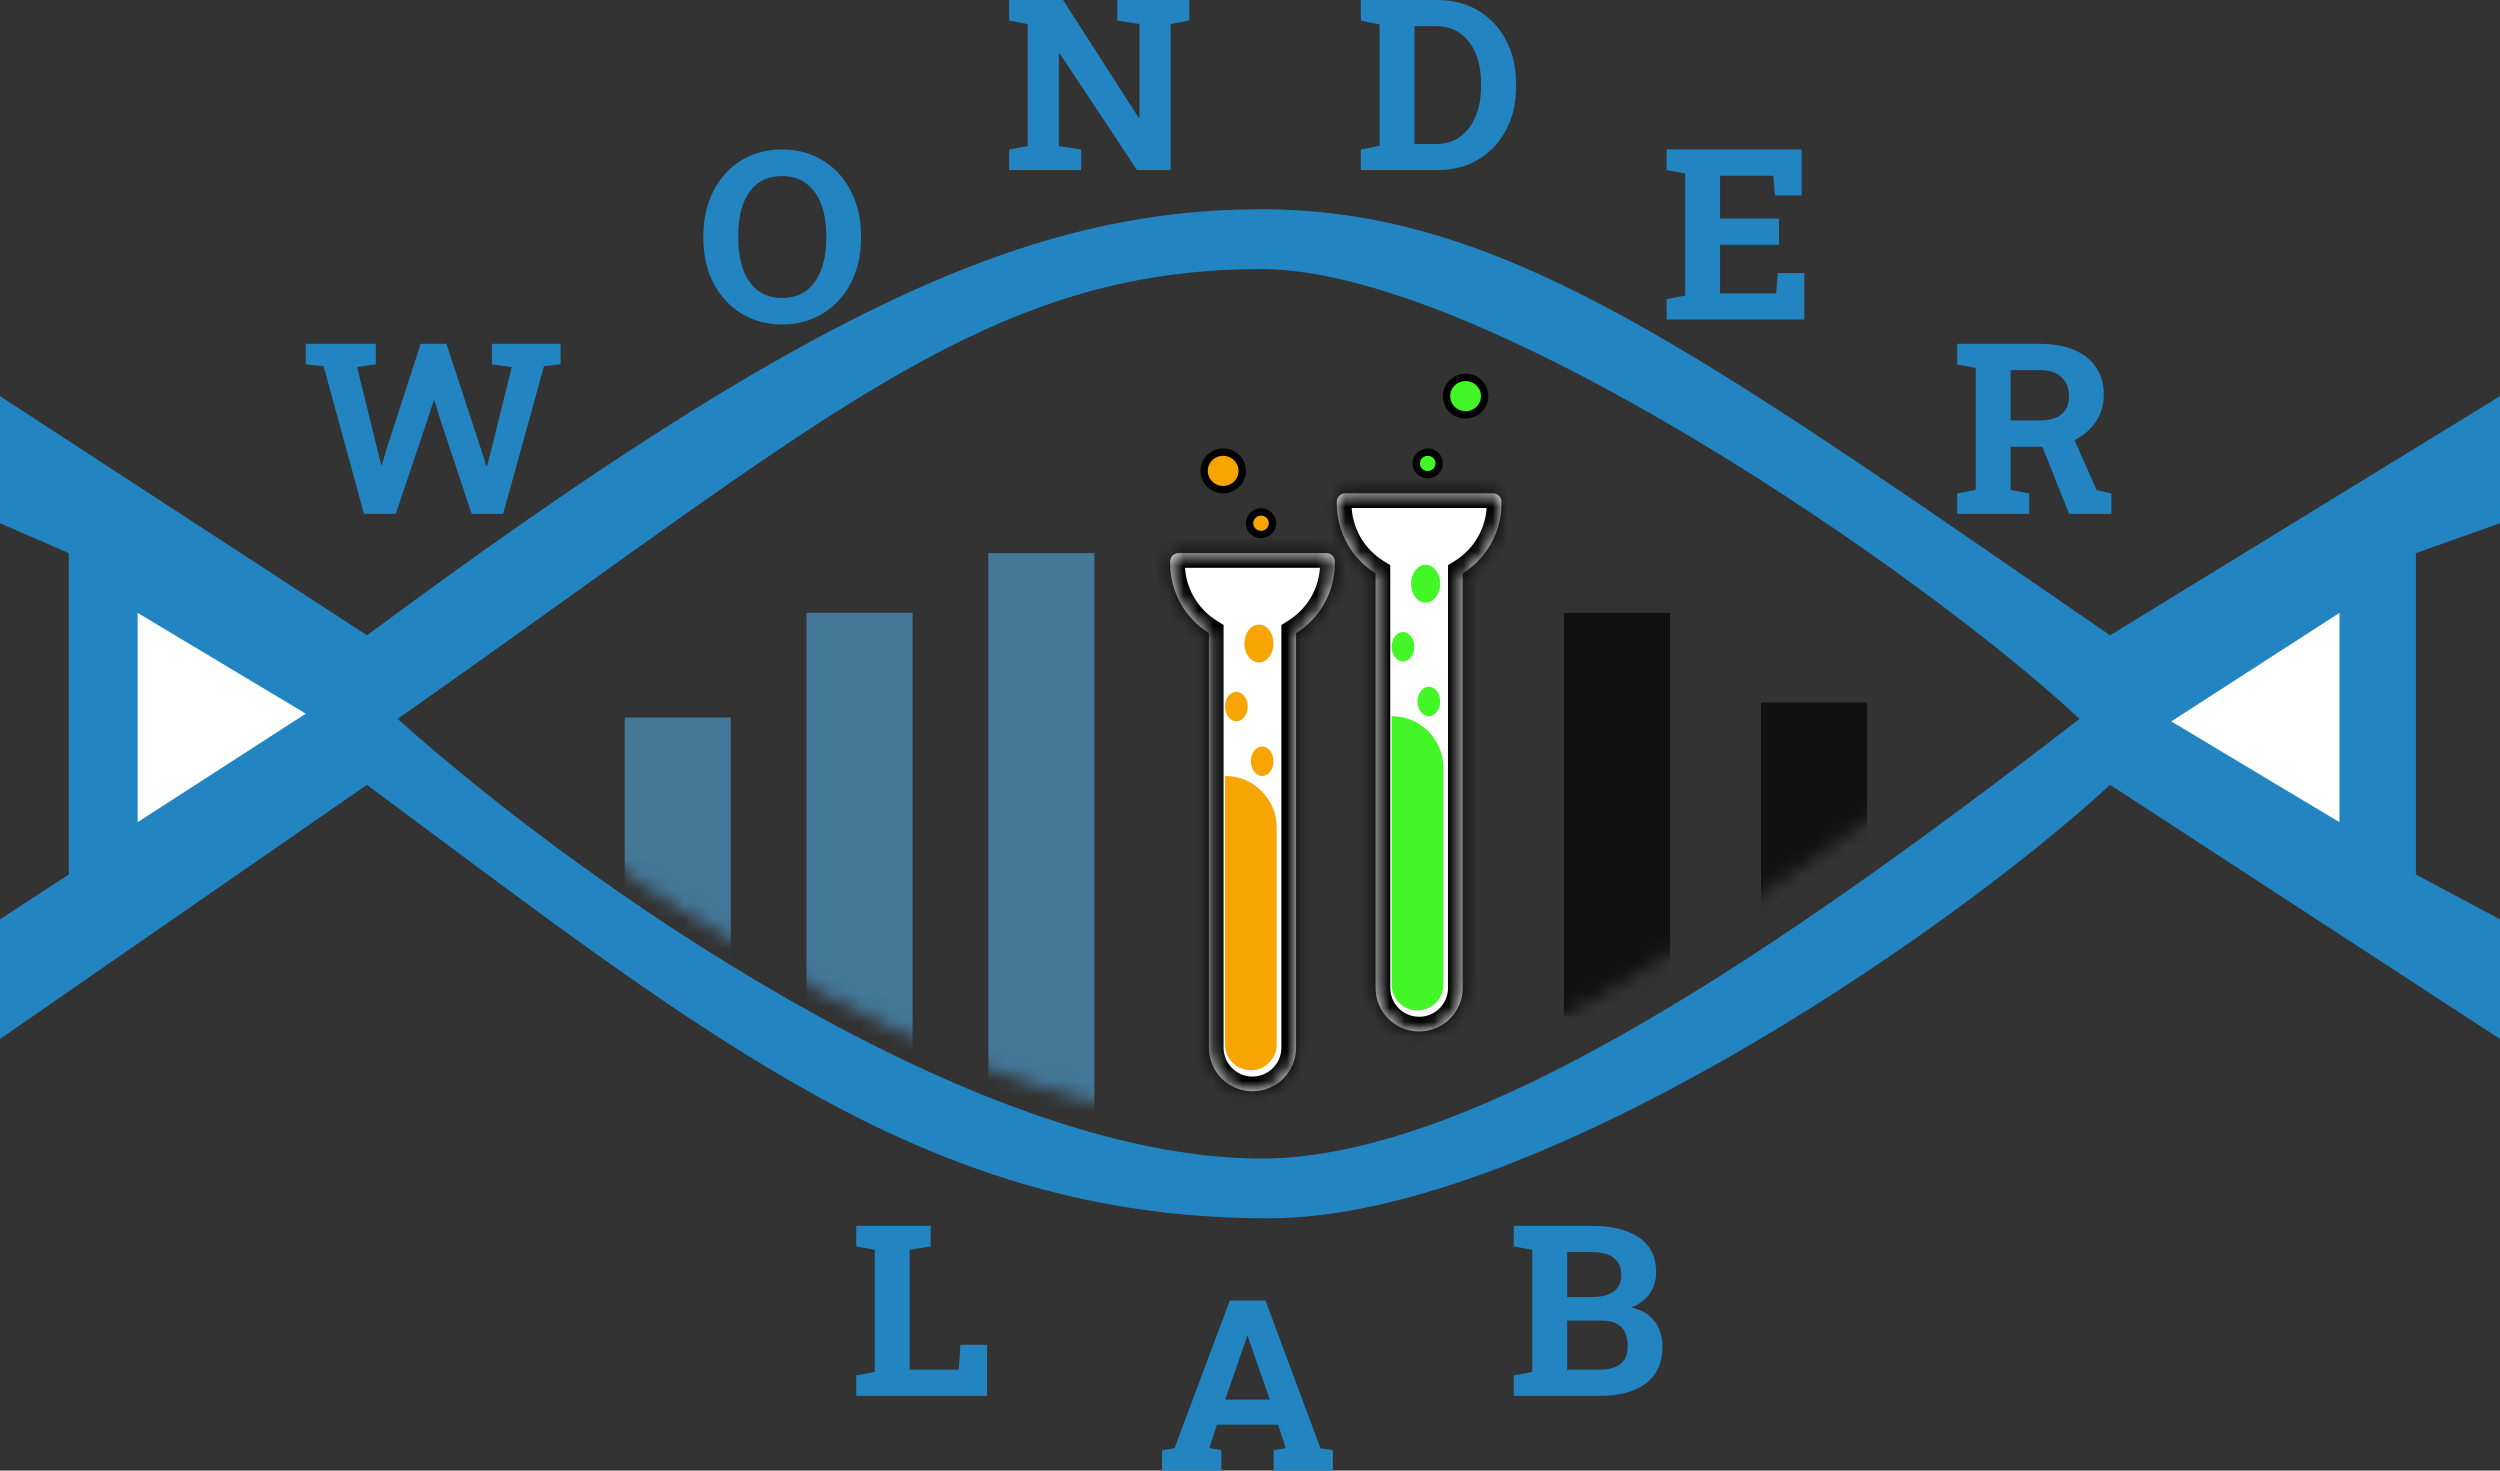 <svg width="170" height="100" viewBox="0 0 170 100" fill="none" xmlns="http://www.w3.org/2000/svg">
<rect x="0" y="0" width="170" height="100" fill="#333333" stroke="none"/>
<path fill-rule="evenodd" clip-rule="evenodd" d="M170 26.938V35.578L164.281 37.611V59.466L170 62.516V70.648L143.486 53.367C131.876 64.041 103.976 82.846 86.3 82.846C64.487 82.846 50.299 72.266 28.379 55.919C27.258 55.083 26.117 54.233 24.954 53.367L0 70.648V62.516L4.679 59.466V37.611L0 35.578V26.938L24.954 43.202C55.107 20.839 70.183 14.231 85.78 14.231C101.447 14.231 114.048 22.915 139.248 40.283C140.622 41.23 142.034 42.203 143.486 43.202L170 26.938ZM141.407 48.884C131.009 39.136 100.856 18.297 85.78 18.297C69.819 18.297 59.626 25.6 39.163 40.26C35.483 42.897 31.471 45.771 27.034 48.884C39.337 59.896 66.025 78.78 85.78 78.78C100.336 78.78 121.132 64.549 141.407 48.884Z" fill="#2285C2"/>
<path d="M159.083 55.908V41.677L147.645 49.056L159.083 55.908Z" fill="white"/>
<path d="M9.358 41.677V55.908L20.795 48.529L9.358 41.677Z" fill="white"/>
<mask id="mask0_2191_1487" style="mask-type:alpha" maskUnits="userSpaceOnUse" x="25" y="14" width="116" height="63">
<path d="M84.206 15.248C99.145 15.248 129.024 36.086 139.327 45.834C119.236 61.499 98.63 75.731 84.206 75.731C64.63 75.731 38.186 56.846 25.994 45.834C54.842 25.413 65.546 15.248 84.206 15.248Z" fill="#D9D9D9" stroke="black"/>
</mask>
<g mask="url(#mask0_2191_1487)">
<rect x="42.479" y="48.793" width="7.212" height="21.347" fill="#51ADE5" fill-opacity="0.57"/>
<rect x="106.348" y="41.677" width="7.212" height="27.446" fill="black" fill-opacity="0.67"/>
<rect x="119.751" y="47.776" width="7.212" height="27.446" fill="black" fill-opacity="0.67"/>
<rect x="54.842" y="41.677" width="7.212" height="30.496" fill="#51ADE5" fill-opacity="0.57"/>
<rect x="67.206" y="37.611" width="7.212" height="40.661" fill="#51ADE5" fill-opacity="0.57"/>
<mask id="path-10-inside-1_2191_1487" fill="white">
<path fill-rule="evenodd" clip-rule="evenodd" d="M80.141 37.611C79.826 37.611 79.57 37.867 79.57 38.183V38.302C79.57 40.305 80.622 42.063 82.204 43.053V71.242C82.204 72.879 83.531 74.206 85.168 74.206C86.805 74.206 88.133 72.879 88.133 71.242V43.053C89.715 42.064 90.768 40.306 90.768 38.302V38.183C90.768 37.867 90.512 37.611 90.196 37.611H80.141Z"/>
</mask>
<path fill-rule="evenodd" clip-rule="evenodd" d="M80.141 37.611C79.826 37.611 79.57 37.867 79.57 38.183V38.302C79.57 40.305 80.622 42.063 82.204 43.053V71.242C82.204 72.879 83.531 74.206 85.168 74.206C86.805 74.206 88.133 72.879 88.133 71.242V43.053C89.715 42.064 90.768 40.306 90.768 38.302V38.183C90.768 37.867 90.512 37.611 90.196 37.611H80.141Z" fill="white"/>
<path d="M82.204 43.053H83.204V42.498L82.734 42.205L82.204 43.053ZM88.133 43.053L87.603 42.205L87.133 42.499V43.053H88.133ZM80.57 38.183C80.57 38.419 80.378 38.611 80.141 38.611V36.611C79.273 36.611 78.57 37.315 78.57 38.183H80.57ZM80.57 38.302V38.183H78.57V38.302H80.57ZM82.734 42.205C81.432 41.39 80.57 39.946 80.57 38.302H78.57C78.57 40.664 79.812 42.736 81.674 43.9L82.734 42.205ZM83.204 71.242V43.053H81.204V71.242H83.204ZM85.168 73.206C84.084 73.206 83.204 72.326 83.204 71.242H81.204C81.204 73.431 82.979 75.206 85.168 75.206V73.206ZM87.133 71.242C87.133 72.326 86.253 73.206 85.168 73.206V75.206C87.358 75.206 89.133 73.431 89.133 71.242H87.133ZM87.133 43.053V71.242H89.133V43.053H87.133ZM89.768 38.302C89.768 39.947 88.905 41.391 87.603 42.205L88.663 43.901C90.525 42.737 91.768 40.665 91.768 38.302H89.768ZM89.768 38.183V38.302H91.768V38.183H89.768ZM90.196 38.611C89.96 38.611 89.768 38.419 89.768 38.183H91.768C91.768 37.315 91.064 36.611 90.196 36.611V38.611ZM80.141 38.611H90.196V36.611H80.141V38.611Z" fill="black" mask="url(#path-10-inside-1_2191_1487)"/>
<path d="M83.302 52.764V52.764C85.243 52.764 86.816 54.337 86.816 56.277V71.02C86.816 71.99 86.029 72.776 85.059 72.776V72.776C84.089 72.776 83.302 71.99 83.302 71.02V52.764Z" fill="#F8A402"/>
<ellipse cx="85.827" cy="51.763" rx="0.769" ry="1.001" fill="#F8A402"/>
<ellipse cx="84.071" cy="48.046" rx="0.769" ry="1.001" fill="#F8A402"/>
<ellipse cx="85.608" cy="43.758" rx="0.988" ry="1.287" fill="#F8A402"/>
<path d="M84.471 32.02C84.471 32.721 83.894 33.295 83.175 33.295C82.457 33.295 81.88 32.721 81.88 32.02C81.88 31.319 82.457 30.745 83.175 30.745C83.894 30.745 84.471 31.319 84.471 32.02Z" fill="#F8A402" stroke="black" stroke-width="0.5"/>
<path d="M86.532 35.578C86.532 35.998 86.185 36.345 85.751 36.345C85.317 36.345 84.971 35.998 84.971 35.578C84.971 35.158 85.317 34.812 85.751 34.812C86.185 34.812 86.532 35.158 86.532 35.578Z" fill="#F8A402" stroke="black" stroke-width="0.5"/>
<mask id="path-18-inside-2_2191_1487" fill="white">
<path fill-rule="evenodd" clip-rule="evenodd" d="M91.475 33.545C91.159 33.545 90.903 33.801 90.903 34.117V34.236C90.903 36.239 91.955 37.997 93.538 38.987V67.175C93.538 68.813 94.865 70.14 96.502 70.14C98.139 70.14 99.466 68.813 99.466 67.175V38.987C101.049 37.997 102.101 36.239 102.101 34.236V34.117C102.101 33.801 101.845 33.545 101.529 33.545H91.475Z"/>
</mask>
<path fill-rule="evenodd" clip-rule="evenodd" d="M91.475 33.545C91.159 33.545 90.903 33.801 90.903 34.117V34.236C90.903 36.239 91.955 37.997 93.538 38.987V67.175C93.538 68.813 94.865 70.14 96.502 70.14C98.139 70.14 99.466 68.813 99.466 67.175V38.987C101.049 37.997 102.101 36.239 102.101 34.236V34.117C102.101 33.801 101.845 33.545 101.529 33.545H91.475Z" fill="white"/>
<path d="M93.538 38.987H94.538V38.433L94.068 38.139L93.538 38.987ZM99.466 38.987L98.936 38.139L98.466 38.432V38.987H99.466ZM91.903 34.117C91.903 34.353 91.711 34.545 91.475 34.545V32.545C90.606 32.545 89.903 33.249 89.903 34.117H91.903ZM91.903 34.236V34.117H89.903V34.236H91.903ZM94.068 38.139C92.766 37.325 91.903 35.88 91.903 34.236H89.903C89.903 36.598 91.145 38.67 93.008 39.835L94.068 38.139ZM94.538 67.175V38.987H92.538V67.175H94.538ZM96.502 69.14C95.417 69.14 94.538 68.26 94.538 67.175H92.538C92.538 69.365 94.313 71.14 96.502 71.14V69.14ZM98.466 67.175C98.466 68.26 97.587 69.14 96.502 69.14V71.14C98.692 71.14 100.466 69.365 100.466 67.175H98.466ZM98.466 38.987V67.175H100.466V38.987H98.466ZM101.101 34.236C101.101 35.88 100.239 37.325 98.936 38.139L99.997 39.835C101.859 38.67 103.101 36.598 103.101 34.236H101.101ZM101.101 34.117V34.236H103.101V34.117H101.101ZM101.529 34.545C101.293 34.545 101.101 34.353 101.101 34.117H103.101C103.101 33.249 102.398 32.545 101.529 32.545V34.545ZM91.475 34.545H101.529V32.545H91.475V34.545Z" fill="black" mask="url(#path-18-inside-2_2191_1487)"/>
<path d="M94.636 48.698V48.698C96.576 48.698 98.149 50.271 98.149 52.211V66.954C98.149 67.924 97.362 68.71 96.392 68.71V68.71C95.422 68.71 94.636 67.924 94.636 66.954V48.698Z" fill="#43F726"/>
<ellipse cx="97.161" cy="47.697" rx="0.769" ry="1.001" fill="#43F726"/>
<ellipse cx="95.404" cy="43.98" rx="0.769" ry="1.001" fill="#43F726"/>
<ellipse cx="96.941" cy="39.692" rx="0.988" ry="1.287" fill="#43F726"/>
<path d="M100.956 26.938C100.956 27.639 100.379 28.212 99.66 28.212C98.942 28.212 98.365 27.639 98.365 26.938C98.365 26.237 98.942 25.663 99.66 25.663C100.379 25.663 100.956 26.237 100.956 26.938Z" fill="#43F726" stroke="black" stroke-width="0.5"/>
<path d="M97.865 31.512C97.865 31.932 97.519 32.279 97.085 32.279C96.651 32.279 96.305 31.932 96.305 31.512C96.305 31.092 96.651 30.745 97.085 30.745C97.519 30.745 97.865 31.092 97.865 31.512Z" fill="#43F726" stroke="black" stroke-width="0.5"/>
</g>
<path d="M108.752 94.917H102.936V93.528L104.195 93.289V84.99L102.936 84.752V83.355H108.191C109.583 83.355 110.669 83.619 111.449 84.149C112.229 84.678 112.619 85.47 112.619 86.523C112.619 87.058 112.472 87.537 112.18 87.961C111.893 88.379 111.473 88.694 110.921 88.906C111.403 89.011 111.798 89.189 112.107 89.438C112.426 89.692 112.662 90.002 112.813 90.367C112.971 90.727 113.049 91.121 113.049 91.55C113.049 92.657 112.675 93.496 111.928 94.068C111.181 94.634 110.122 94.917 108.752 94.917ZM108.191 85.141H106.567V88.199H108.273C108.906 88.199 109.394 88.072 109.735 87.818C110.076 87.564 110.247 87.193 110.247 86.706C110.247 85.663 109.562 85.141 108.191 85.141ZM108.931 89.803H106.567V93.138H108.752C110.041 93.138 110.685 92.609 110.685 91.55C110.685 91.18 110.623 90.859 110.498 90.589C110.244 90.065 109.721 89.803 108.931 89.803Z" fill="#2285C2"/>
<path d="M83.05 98.61V100H79.021V98.61L79.866 98.491L83.627 88.437H86.056L89.793 98.491L90.637 98.61V100H86.608V98.61L87.429 98.467L86.909 96.879H82.75L82.23 98.467L83.05 98.61ZM84.805 90.859L84.683 91.233L83.31 95.172H86.348L84.967 91.209L84.854 90.859H84.805Z" fill="#2285C2"/>
<path d="M67.121 91.447V94.917H58.226V93.528L59.485 93.289V84.99L58.226 84.752V83.355H63.287V84.752L61.857 84.99V93.138H65.196L65.31 91.447H67.121Z" fill="#2285C2"/>
<path d="M141.065 29.924L142.568 33.323L143.576 33.553V34.943H140.7L138.88 30.376H136.72V33.315L137.987 33.553V34.943H133.089V33.553L134.348 33.315V25.016L133.089 24.778V23.38H138.694C139.609 23.38 140.389 23.518 141.033 23.793C141.683 24.068 142.181 24.463 142.528 24.976C142.88 25.49 143.056 26.107 143.056 26.827C143.056 27.509 142.882 28.116 142.536 28.645C142.189 29.185 141.699 29.611 141.065 29.924ZM136.72 25.167V28.59H138.653C140.012 28.59 140.692 28.036 140.692 26.93C140.692 26.395 140.524 25.969 140.188 25.651C139.852 25.328 139.354 25.167 138.694 25.167H136.72Z" fill="#2285C2"/>
<path d="M122.691 18.567V21.728H113.333V20.338L114.592 20.1V11.801L113.333 11.563V10.165H122.512V13.286H120.693L120.587 11.952H116.964V14.859H120.969V16.645H116.964V19.949H120.782L120.888 18.567H122.691Z" fill="#2285C2"/>
<path d="M97.761 11.563H92.538V10.173L93.813 9.911V1.668L92.538 1.398V0H97.728C98.79 0 99.721 0.241 100.523 0.723C101.33 1.204 101.958 1.874 102.407 2.732C102.862 3.59 103.09 4.572 103.09 5.678V5.893C103.09 6.994 102.868 7.968 102.424 8.815C101.98 9.673 101.354 10.345 100.547 10.832C99.746 11.319 98.817 11.563 97.761 11.563ZM97.639 1.779H96.185V9.792H97.639C98.3 9.792 98.855 9.623 99.304 9.284C99.759 8.95 100.106 8.49 100.344 7.902C100.588 7.314 100.71 6.644 100.71 5.893V5.67C100.71 4.913 100.591 4.238 100.352 3.645C100.109 3.063 99.759 2.607 99.304 2.279C98.85 1.946 98.294 1.779 97.639 1.779Z" fill="#2285C2"/>
<path d="M73.522 10.173V11.563H68.624V10.173L69.883 9.935V1.636L68.624 1.398V0H72.287L77.437 8.021L77.486 8.013V1.636L75.975 1.398V0H80.873V1.398L79.606 1.636V11.563H77.316L72.052 3.621L72.003 3.629V9.935L73.522 10.173Z" fill="#2285C2"/>
<path d="M53.174 22.062C52.377 22.062 51.652 21.916 50.997 21.625C50.341 21.334 49.778 20.923 49.307 20.394C48.831 19.87 48.465 19.253 48.21 18.544C47.956 17.829 47.829 17.048 47.829 16.201V16.026C47.829 15.184 47.956 14.409 48.21 13.699C48.465 12.985 48.828 12.362 49.299 11.833C49.77 11.303 50.333 10.893 50.989 10.602C51.644 10.311 52.369 10.165 53.166 10.165C53.967 10.165 54.698 10.311 55.359 10.602C56.019 10.893 56.588 11.303 57.065 11.833C57.541 12.362 57.907 12.985 58.161 13.699C58.421 14.409 58.551 15.184 58.551 16.026V16.201C58.551 17.048 58.421 17.829 58.161 18.544C57.907 19.253 57.541 19.87 57.065 20.394C56.588 20.923 56.019 21.334 55.359 21.625C54.703 21.916 53.975 22.062 53.174 22.062ZM53.174 20.259C53.845 20.259 54.403 20.09 54.847 19.751C55.291 19.412 55.624 18.938 55.846 18.329C56.074 17.72 56.187 17.011 56.187 16.201V16.01C56.187 15.211 56.074 14.507 55.846 13.898C55.619 13.294 55.28 12.823 54.831 12.484C54.387 12.145 53.832 11.976 53.166 11.976C52.505 11.976 51.955 12.143 51.517 12.476C51.078 12.815 50.748 13.286 50.526 13.89C50.309 14.493 50.201 15.2 50.201 16.01V16.201C50.201 17 50.312 17.71 50.534 18.329C50.756 18.938 51.086 19.412 51.525 19.751C51.963 20.09 52.513 20.259 53.174 20.259Z" fill="#2285C2"/>
<path d="M29.178 28.216L26.912 34.943H24.751L22.005 24.897L20.795 24.778V23.38H25.555V24.778L24.28 24.96L25.669 30.583L25.921 31.615H25.969L26.27 30.583L28.609 23.38H30.356L32.785 30.782L33.069 31.695H33.118L33.361 30.782L34.799 24.96L33.451 24.778V23.38H38.121V24.778L36.992 24.897L34.214 34.943H32.07L29.828 28.185L29.544 27.232H29.495L29.178 28.216Z" fill="#2285C2"/>
</svg>
